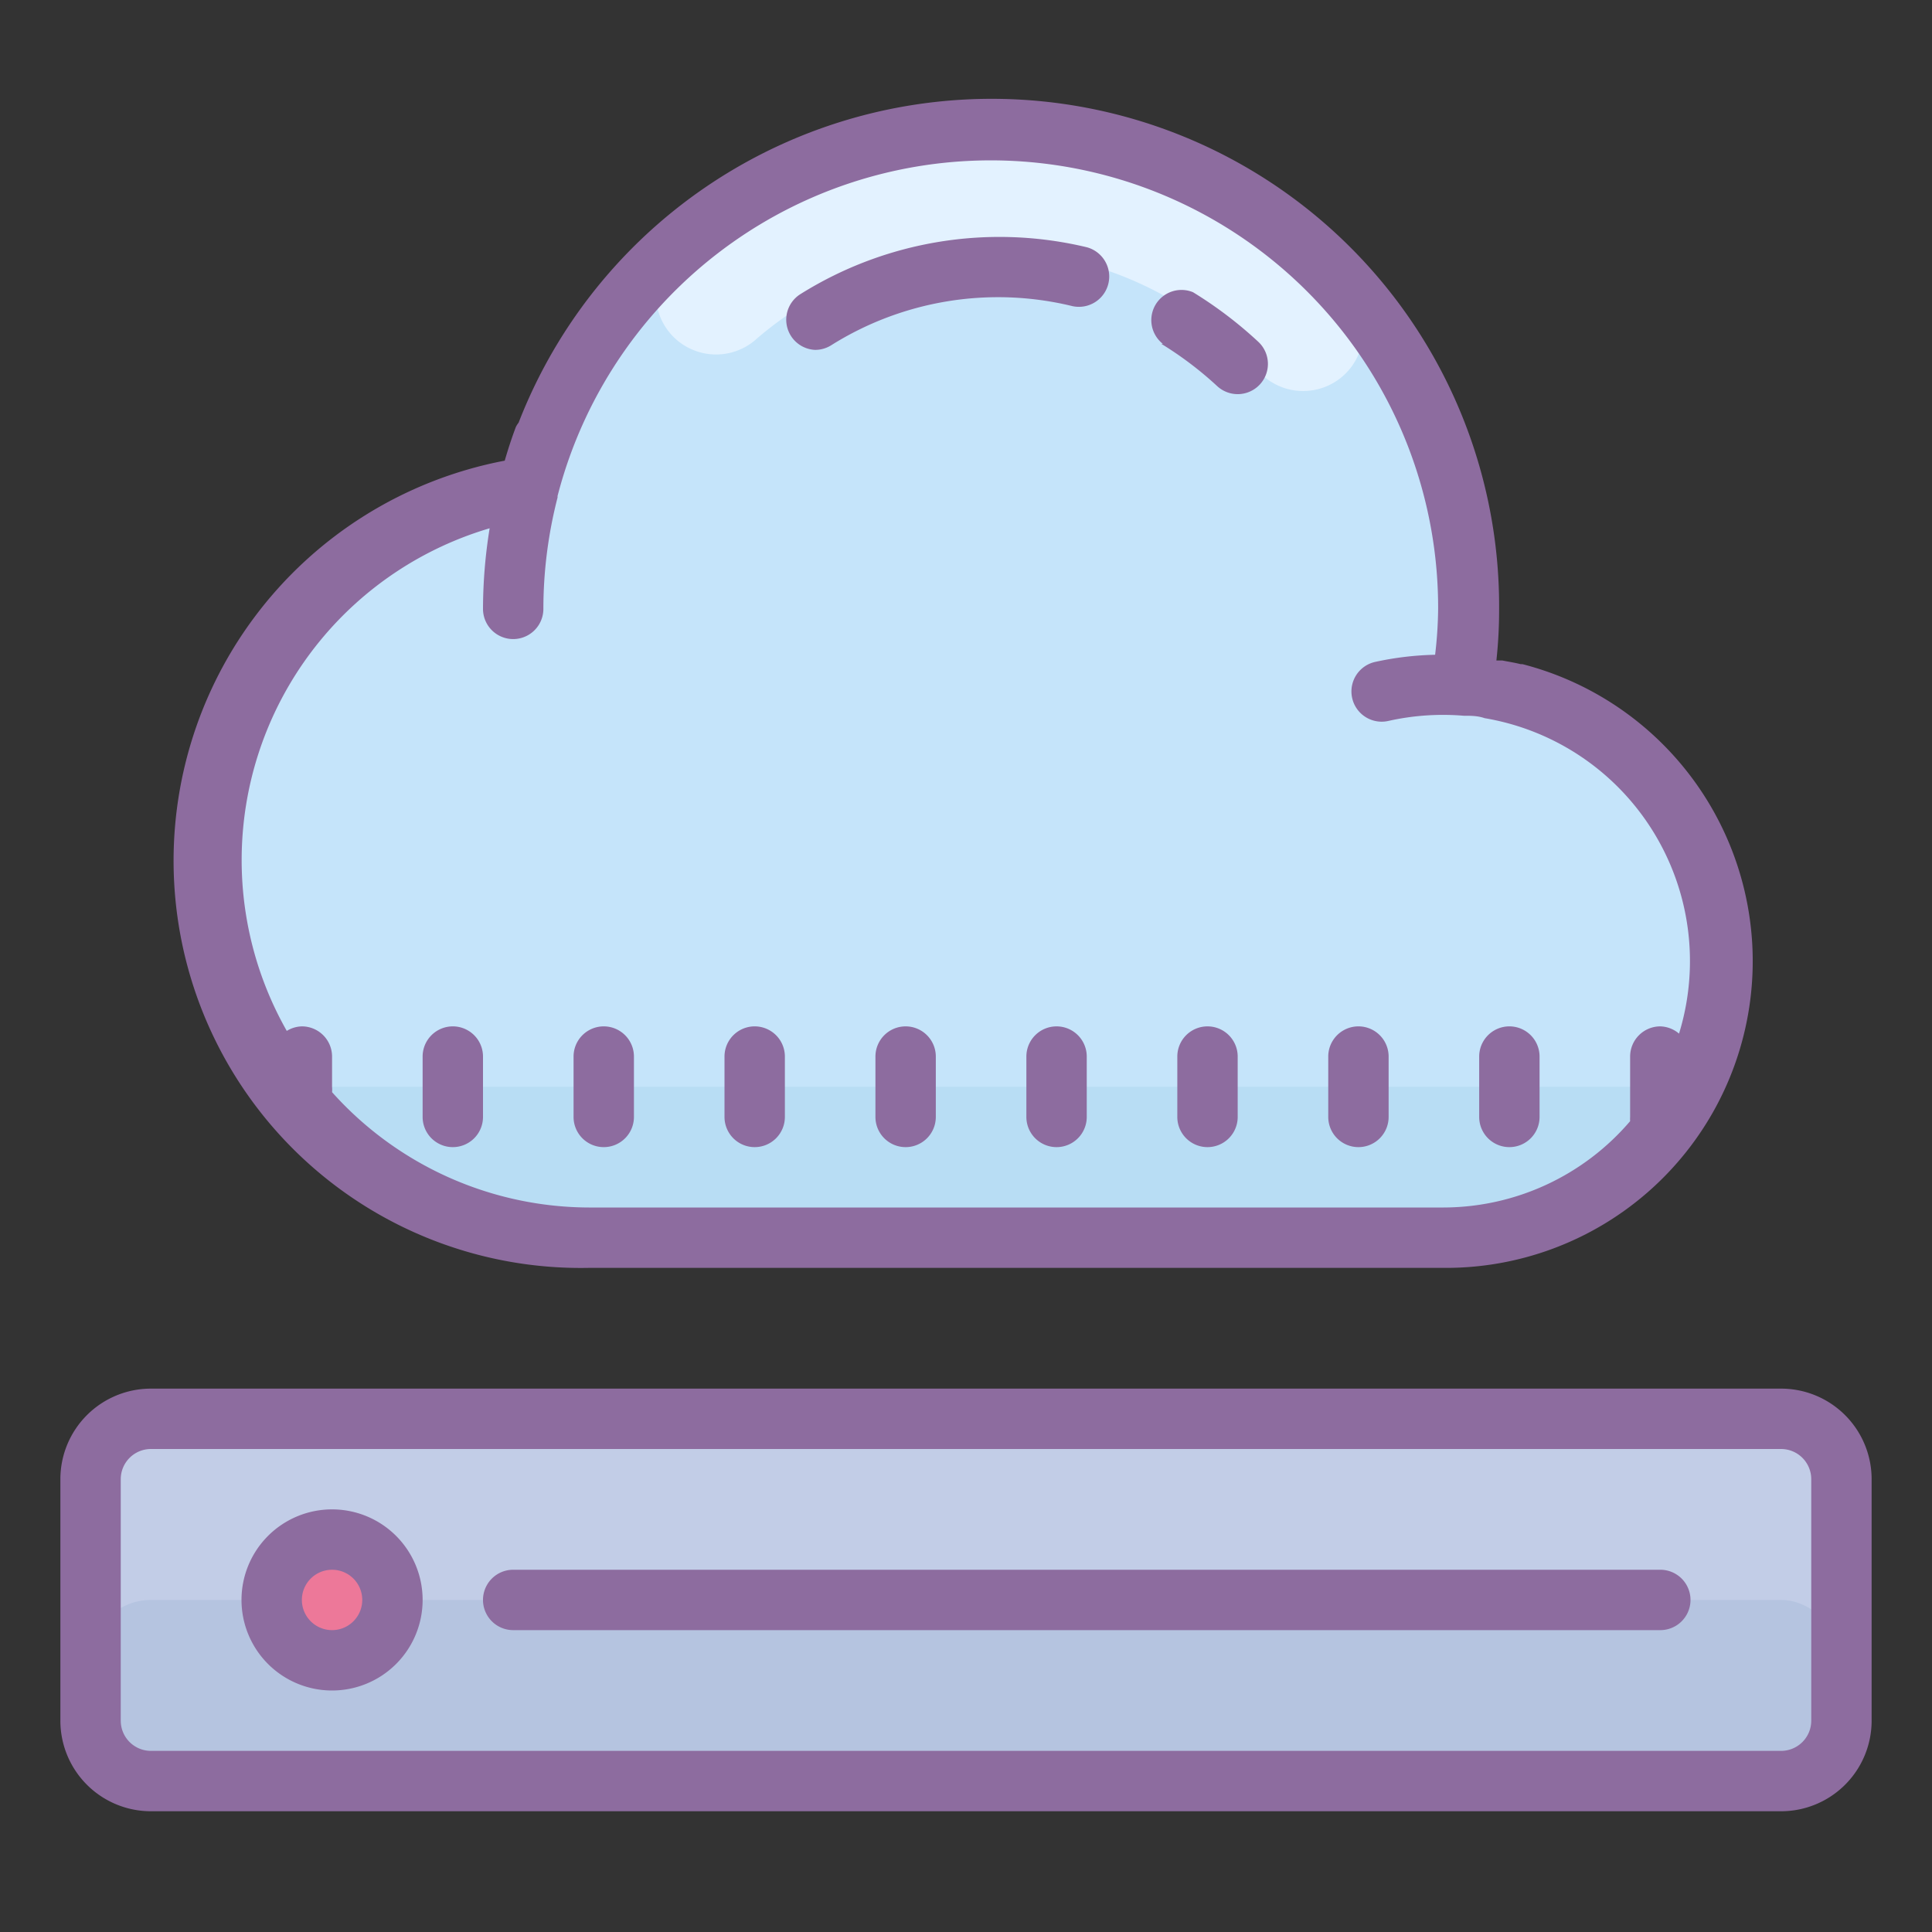 <?xml version="1.0"?>
<svg xmlns="http://www.w3.org/2000/svg" id="Layer_1" data-name="Layer 1" viewBox="0 0 64 64"><rect x="0" y="0" width="64" height="64" fill="#333333" stroke="none"/><title>Icons8 RSL Colored Part 12</title><rect x="3" y="47" width="58" height="12" rx="2" ry="2" style="fill:#c2cde7;"/><rect x="3" y="53" width="58" height="6" rx="2" ry="2" style="fill:#b5c4e0;"/><path d="M57,31.83A9.16,9.16,0,0,1,47.83,41H19.5a12.49,12.49,0,0,1-2-24.83,15.82,15.82,0,0,1,31.14,4,16.3,16.3,0,0,1-.22,2.53A9.15,9.15,0,0,1,57,31.83Z" style="fill:#c5e4fa;"/><path d="M56,36a9.16,9.16,0,0,1-8.17,5H19.5a12.5,12.5,0,0,1-10-5Z" style="fill:#b8ddf4;"/><path d="M44.46,12.48h0a2,2,0,0,1-2.77-.18A11.81,11.81,0,0,0,27.15,9.79,11.45,11.45,0,0,0,25,11.28a2,2,0,0,1-2.69-.12h0a2,2,0,0,1,.11-2.93A15.82,15.82,0,0,1,44.63,9.6,2,2,0,0,1,44.46,12.48Z" style="fill:#e3f2ff;"/><circle cx="11" cy="53" r="2" style="fill:#ed7899;"/><path d="M59,46H5a3,3,0,0,0-3,3v8a3,3,0,0,0,3,3H59a3,3,0,0,0,3-3V49A3,3,0,0,0,59,46Zm1,11a1,1,0,0,1-1,1H5a1,1,0,0,1-1-1V49a1,1,0,0,1,1-1H59a1,1,0,0,1,1,1Z" style="fill:#8d6c9f;"/><path d="M19.5,42H47.83a10.16,10.16,0,0,0,2.6-20l-.06,0c-.2-.05-.4-.08-.6-.12l-.2,0a15.45,15.45,0,0,0,.09-1.66A16.81,16.81,0,0,0,17.18,14a.94.94,0,0,0-.09.14c-.14.37-.26.74-.37,1.12A13.49,13.49,0,0,0,19.5,42ZM16.22,17.5A16.92,16.92,0,0,0,16,20.17a1,1,0,1,0,2,0,14.83,14.83,0,0,1,.47-3.69l0-.05a14.82,14.82,0,0,1,29.17,3.74,13.75,13.75,0,0,1-.1,1.52,10.23,10.23,0,0,0-2,.24A1,1,0,1,0,46,23.88a8.28,8.28,0,0,1,2.49-.17c.23,0,.46,0,.69.08h0a8.16,8.16,0,0,1,6.44,10.45A1,1,0,0,0,55,34a1,1,0,0,0-1,1v2a1,1,0,0,0,0,.14A8.15,8.15,0,0,1,47.83,40H19.5A11.46,11.46,0,0,1,11,36.18,1,1,0,0,0,11,36V35a1,1,0,0,0-1-1,1,1,0,0,0-.5.15A11.46,11.46,0,0,1,16.22,17.5Z" style="fill:#8d6c9f;"/><path d="M15,38a1,1,0,0,0,1-1V35a1,1,0,0,0-2,0v2A1,1,0,0,0,15,38Z" style="fill:#8d6c9f;"/><path d="M20,38a1,1,0,0,0,1-1V35a1,1,0,0,0-2,0v2A1,1,0,0,0,20,38Z" style="fill:#8d6c9f;"/><path d="M25,38a1,1,0,0,0,1-1V35a1,1,0,0,0-2,0v2A1,1,0,0,0,25,38Z" style="fill:#8d6c9f;"/><path d="M30,34a1,1,0,0,0-1,1v2a1,1,0,0,0,2,0V35A1,1,0,0,0,30,34Z" style="fill:#8d6c9f;"/><path d="M35,34a1,1,0,0,0-1,1v2a1,1,0,0,0,2,0V35A1,1,0,0,0,35,34Z" style="fill:#8d6c9f;"/><path d="M40,34a1,1,0,0,0-1,1v2a1,1,0,0,0,2,0V35A1,1,0,0,0,40,34Z" style="fill:#8d6c9f;"/><path d="M45,38a1,1,0,0,0,1-1V35a1,1,0,0,0-2,0v2A1,1,0,0,0,45,38Z" style="fill:#8d6c9f;"/><path d="M50,38a1,1,0,0,0,1-1V35a1,1,0,0,0-2,0v2A1,1,0,0,0,50,38Z" style="fill:#8d6c9f;"/><path d="M11,50a3,3,0,1,0,3,3A3,3,0,0,0,11,50Zm0,4a1,1,0,1,1,1-1A1,1,0,0,1,11,54Z" style="fill:#8d6c9f;"/><path d="M55,52H17a1,1,0,0,0,0,2H55a1,1,0,0,0,0-2Z" style="fill:#8d6c9f;"/><path d="M38.47,11.39a11.79,11.79,0,0,1,1.85,1.4,1,1,0,1,0,1.36-1.47,13.64,13.64,0,0,0-2.16-1.64,1,1,0,0,0-1,1.71Z" style="fill:#8d6c9f;"/><path d="M27,11.59a1,1,0,0,0,.53-.15,10.39,10.39,0,0,1,7.95-1.31A1,1,0,0,0,36,8.19a12.42,12.42,0,0,0-9.48,1.55A1,1,0,0,0,27,11.59Z" style="fill:#8d6c9f;"/></svg>
